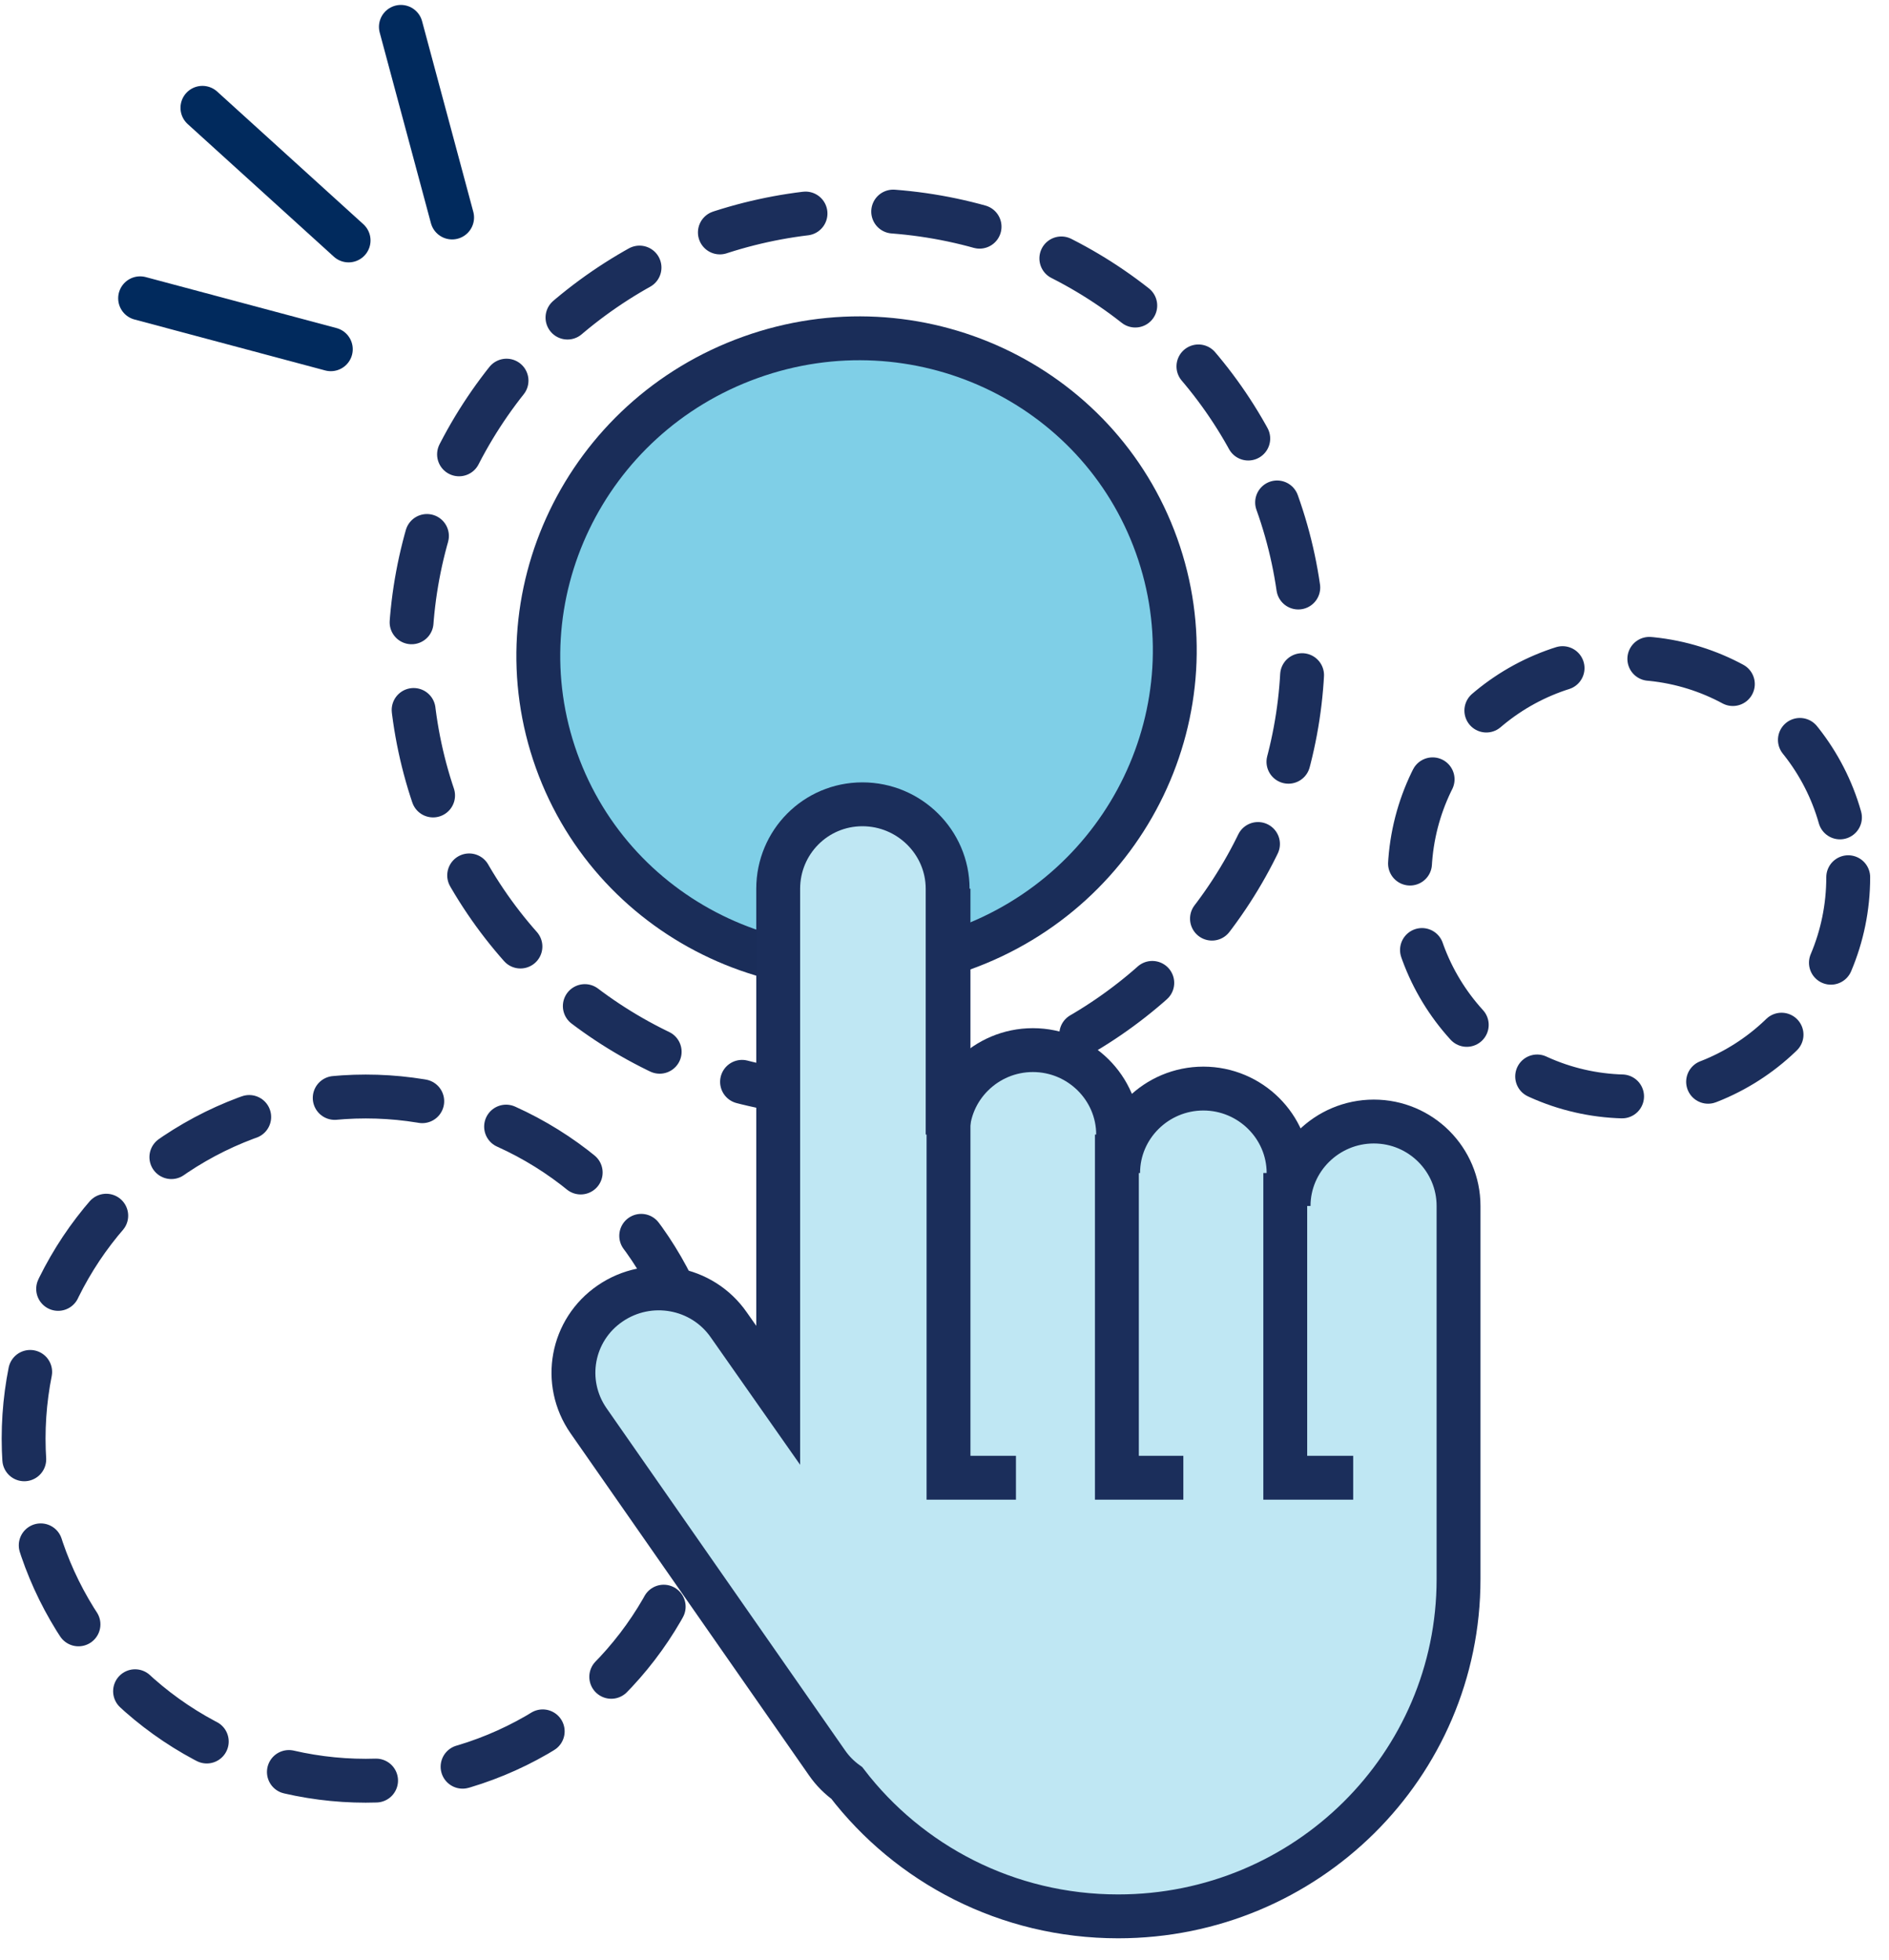 <svg width="80" height="83" viewBox="0 0 80 83" fill="none" xmlns="http://www.w3.org/2000/svg">
<line x1="19.147" y1="9.211" x2="16.978" y2="1.138" stroke="#012A5D" stroke-width="1.858" stroke-linecap="round"/>
<line x1="14.763" y1="10.183" x2="8.573" y2="4.566" stroke="#012A5D" stroke-width="1.858" stroke-linecap="round"/>
<line x1="14.01" y1="14.791" x2="5.934" y2="12.633" stroke="#012A5D" stroke-width="1.858" stroke-linecap="round"/>
<ellipse cx="36.275" cy="27.661" rx="18.92" ry="18.733" transform="rotate(-19.715 36.275 27.661)" stroke="#1B2E5B" stroke-width="1.858" stroke-linecap="round" stroke-dasharray="3.72 3.72"/>
<circle cx="15.489" cy="60.927" r="14.489" stroke="#1B2E5B" stroke-width="1.858" stroke-linecap="round" stroke-dasharray="3.72 3.72"/>
<circle cx="68.985" cy="37.151" r="9.288" stroke="#1B2E5B" stroke-width="1.858" stroke-linecap="round" stroke-dasharray="3.72 3.72"/>
<path d="M48.98 23.108C51.455 30.016 47.792 37.671 40.764 40.189C33.737 42.707 26.046 39.121 23.57 32.213C21.095 25.305 24.758 17.651 31.786 15.133C38.813 12.614 46.504 16.2 48.98 23.108Z" fill="#7FCFE7" stroke="#1A2D59" stroke-width="1.858"/>
<path d="M58.182 47.498C56.196 47.498 54.572 49.106 54.572 51.074V49.678C54.572 47.71 52.949 46.102 50.963 46.102C48.976 46.102 47.353 47.71 47.353 49.678V48.048C47.353 46.081 45.73 44.473 43.743 44.473C41.757 44.473 40.133 46.081 40.133 48.048V37.639C40.133 35.671 38.51 34.063 36.524 34.063C34.538 34.063 32.957 35.671 32.957 37.639V59.093L30.864 56.109C29.732 54.48 27.489 54.078 25.844 55.2C24.2 56.321 23.794 58.542 24.926 60.172L35.029 74.665C35.264 75.003 35.541 75.278 35.862 75.511C38.489 78.938 42.654 81.16 47.353 81.16C55.32 81.16 61.77 74.77 61.77 66.879V62.562V60.595V51.074C61.77 49.106 60.168 47.498 58.182 47.498Z" fill="#BFE7F3" stroke="#1B2E5B" stroke-width="1.858" stroke-miterlimit="10"/>
<path d="M40.17 37.639V62.584H43.026" stroke="#1B2E5B" stroke-width="1.858" stroke-miterlimit="10"/>
<path d="M47.301 48.049V62.584H50.115" stroke="#1B2E5B" stroke-width="1.858" stroke-miterlimit="10"/>
<path d="M54.431 49.678V62.584H57.308" stroke="#1B2E5B" stroke-width="1.858" stroke-miterlimit="10"/>
</svg>
